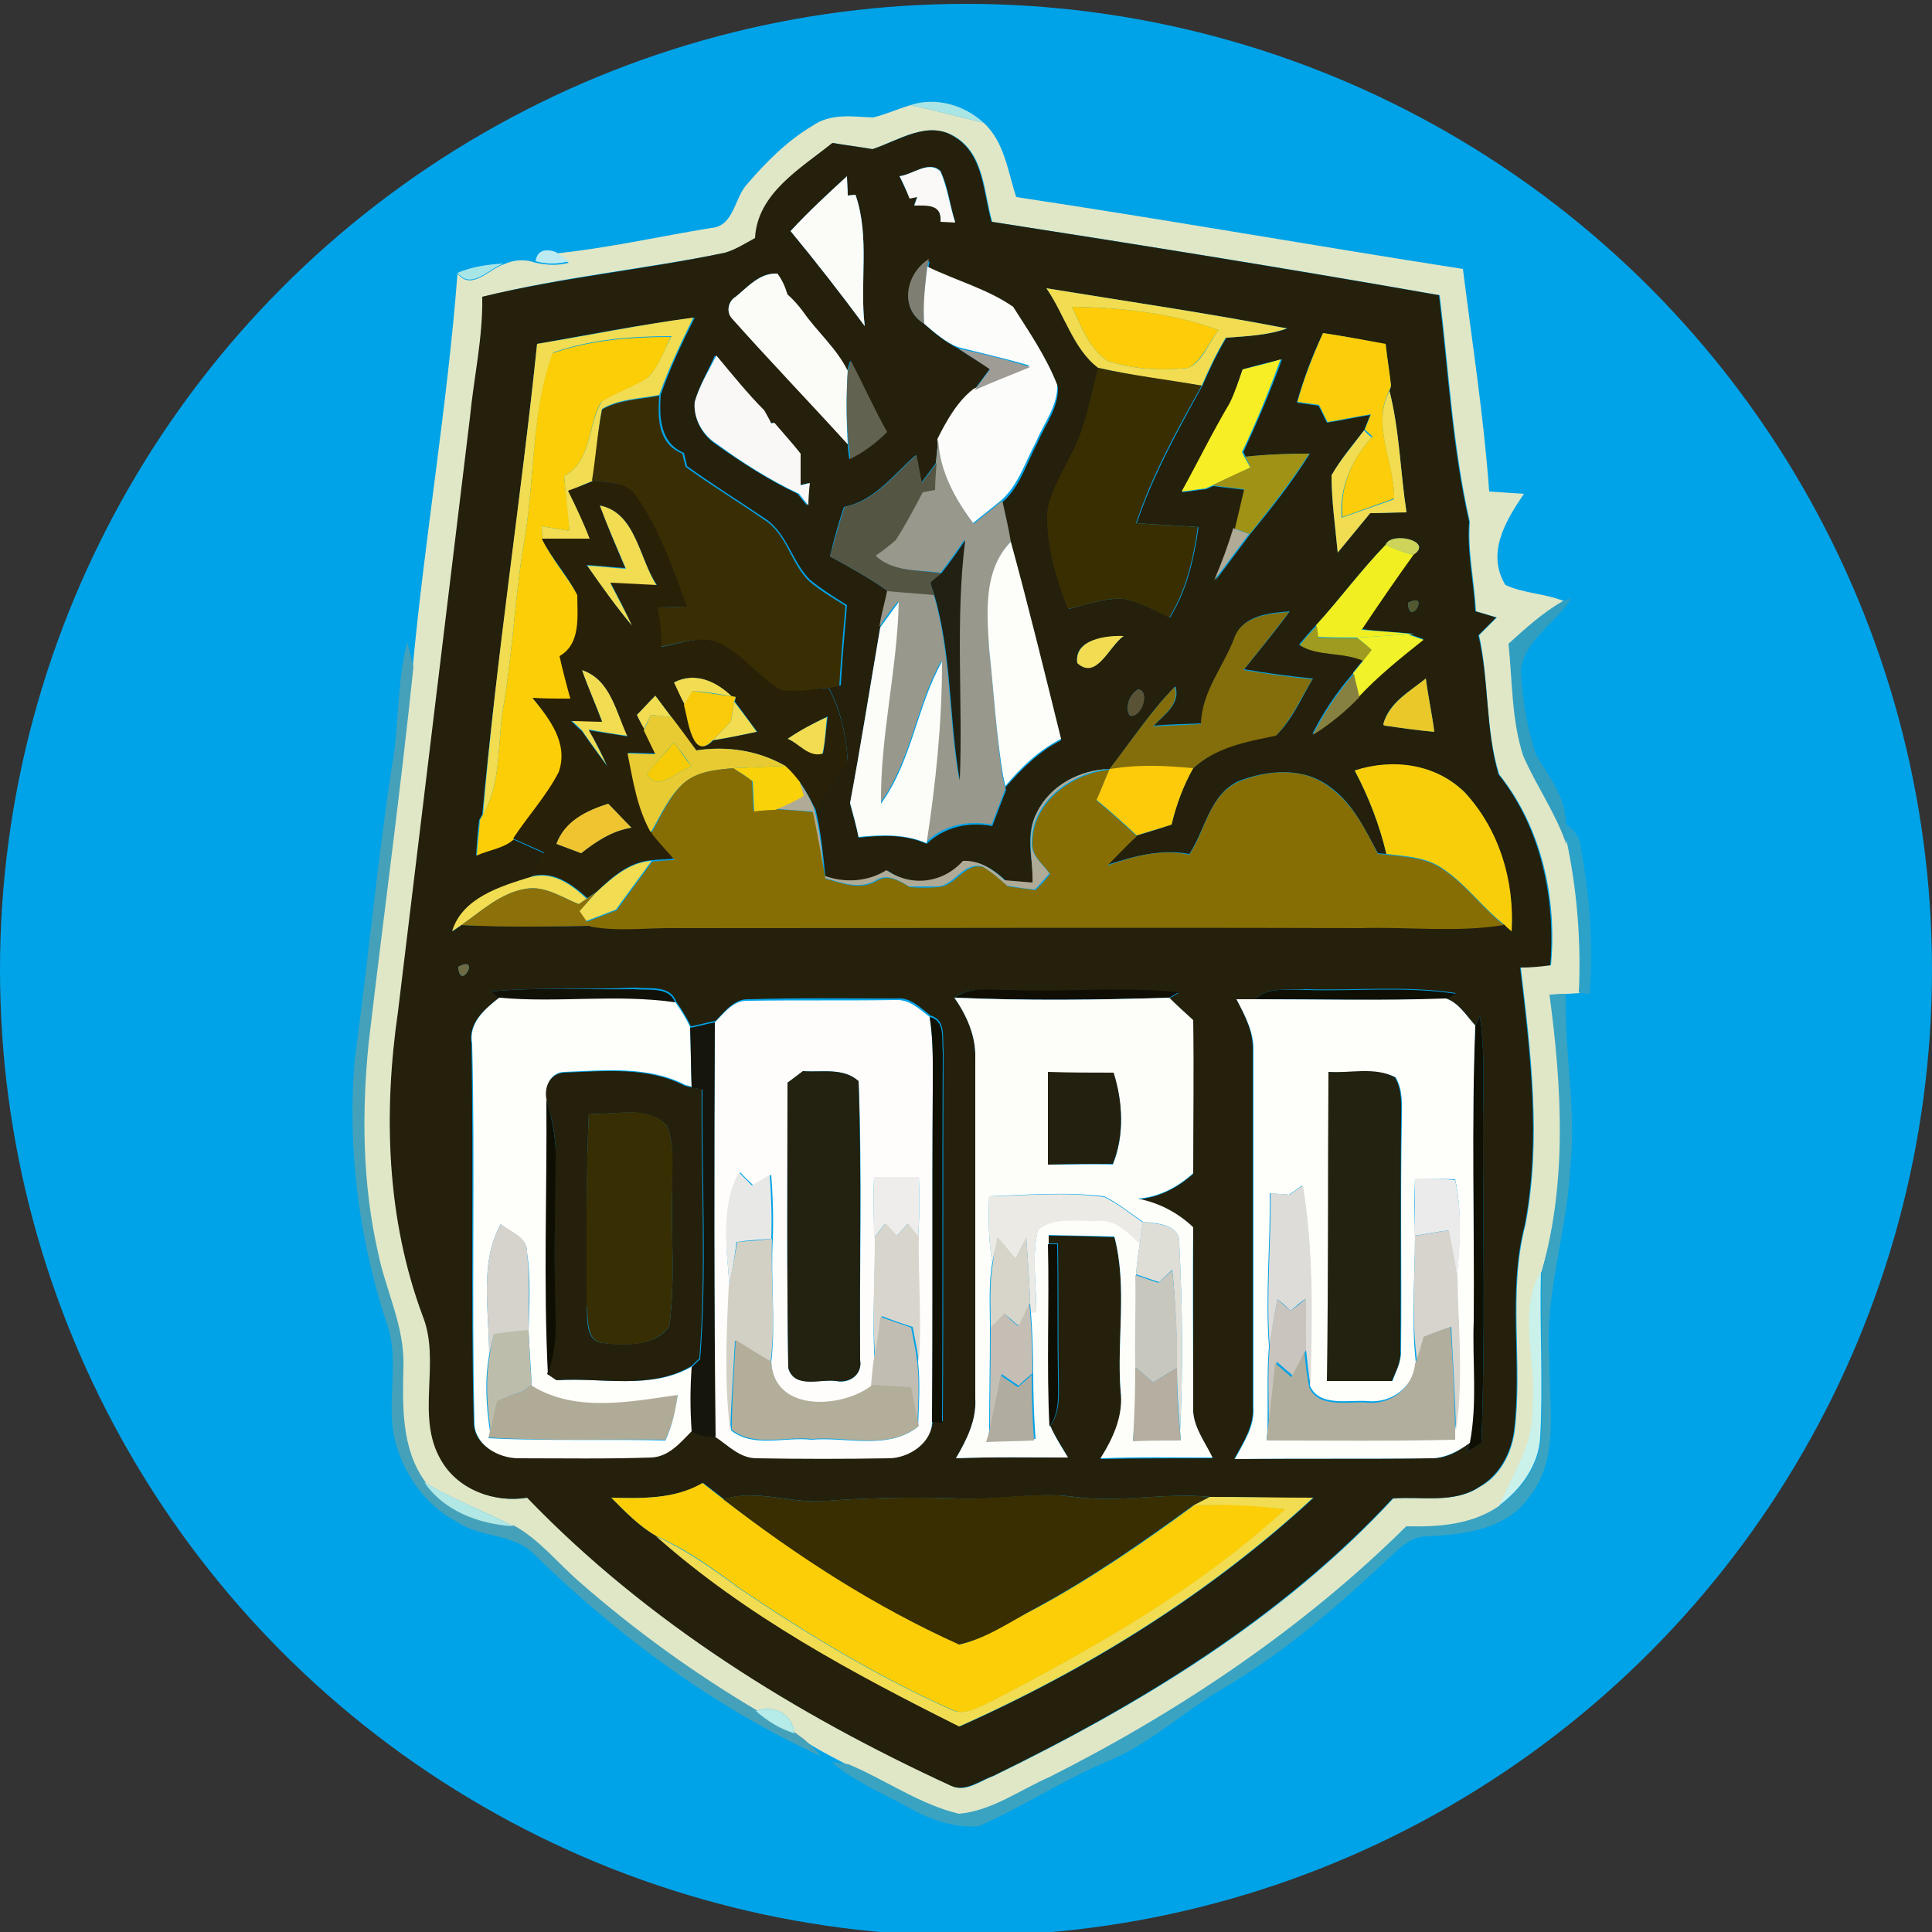 <?xml version="1.0" encoding="utf-8"?>
<!-- Generator: Adobe Illustrator 26.0.3, SVG Export Plug-In . SVG Version: 6.00 Build 0)  -->
<svg version="1.1" id="Layer_1" xmlns="http://www.w3.org/2000/svg" xmlns:xlink="http://www.w3.org/1999/xlink" x="0px" y="0px"
	 viewBox="0 0 250 250" style="enable-background:new 0 0 250 250;" xml:space="preserve">
<rect x="0" y="0" width="250" height="250" fill="#333333" stroke="none"/>
<style type="text/css">
	.st0{fill:#00A3E8;}
	.st1{fill:#AAE5E5;}
	.st2{fill:#E0E7C7;}
	.st3{fill:#24200C;}
	.st4{fill:#FAF9F7;}
	.st5{fill:#FBFBF8;}
	.st6{fill:#BBEBF1;}
	.st7{fill:#A8E5E7;}
	.st8{fill:#7F7E72;}
	.st9{fill:#FBFCF8;}
	.st10{fill:#FCFCFB;}
	.st11{fill:#F2DC52;}
	.st12{fill:#FFCC09;}
	.st13{fill:#FBCE07;}
	.st14{fill:#FCCD0A;}
	.st15{fill:#9F9B95;}
	.st16{fill:#F9F8F6;}
	.st17{fill:#616250;}
	.st18{fill:#F7EE26;}
	.st19{fill:#392E01;}
	.st20{fill:#392E03;}
	.st21{fill:#98988C;}
	.st22{fill:#545543;}
	.st23{fill:#9F9214;}
	.st24{fill:#292008;}
	.st25{fill:#B0AB97;}
	.st26{fill:#212012;}
	.st27{fill:#CED35A;}
	.st28{fill:#FDFDFA;}
	.st29{fill:#F1EF21;}
	.st30{fill:#545831;}
	.st31{fill:#319EC0;}
	.st32{fill:#FCFCF8;}
	.st33{fill:#846D0B;}
	.st34{fill:#9F9B20;}
	.st35{fill:#F1F22A;}
	.st36{fill:#45A1B9;}
	.st37{fill:#878141;}
	.st38{fill:#F9CB0B;}
	.st39{fill:#5A5234;}
	.st40{fill:#EAC82A;}
	.st41{fill:#E8CB33;}
	.st42{fill:#FFEF91;}
	.st43{fill:#F5CC07;}
	.st44{fill:#866E05;}
	.st45{fill:#F9D20A;}
	.st46{fill:#FDCB09;}
	.st47{fill:#F8CE0A;}
	.st48{fill:#F0C430;}
	.st49{fill:#2DA2C8;}
	.st50{fill:#8C7009;}
	.st51{fill:#6E6A43;}
	.st52{fill:#121108;}
	.st53{fill:#100E04;}
	.st54{fill:#0F0F04;}
	.st55{fill:#FEFEFA;}
	.st56{fill:#FEFDFB;}
	.st57{fill:#FDFEFA;}
	.st58{fill:#3AA3C1;}
	.st59{fill:#15150B;}
	.st60{fill:#111103;}
	.st61{fill:#24200B;}
	.st62{fill:#23210F;}
	.st63{fill:#23200F;}
	.st64{fill:#0E0F02;}
	.st65{fill:#382E03;}
	.st66{fill:#E8E9E6;}
	.st67{fill:#EEEDEB;}
	.st68{fill:#EBEBEB;}
	.st69{fill:#DDDCD8;}
	.st70{fill:#ECEAE5;}
	.st71{fill:#D8D6CC;}
	.st72{fill:#DFDED6;}
	.st73{fill:#D6D2CC;}
	.st74{fill:#D7D4CE;}
	.st75{fill:#D2D0C5;}
	.st76{fill:#D7D4CA;}
	.st77{fill:#100E02;}
	.st78{fill:#C8C7BE;}
	.st79{fill:#CAF1EA;}
	.st80{fill:#C9C4BE;}
	.st81{fill:#C4BEB5;}
	.st82{fill:#C1BDB3;}
	.st83{fill:#B2AE9D;}
	.st84{fill:#BDBDAC;}
	.st85{fill:#B2AE99;}
	.st86{fill:#B5AEA1;}
	.st87{fill:#B0ADA0;}
	.st88{fill:#B1E7E5;}
	.st89{fill:#B5EBE8;}
</style>
<circle class="st0" cx="125" cy="125.5" r="125"/>
<g id="_x23_aae5e5ff">
	<path class="st1" d="M117.8,13.6c3.3-1.1,7,0,9.5,2.3C124.1,15.1,121,14.3,117.8,13.6z"/>
</g>
<g id="_x23_e0e7c7ff">
	<path class="st2" d="M113,15.2c1.6-0.4,3.2-1.1,4.8-1.6c3.2,0.7,6.3,1.5,9.5,2.3c2.7,2.5,3.1,6.3,4.2,9.6
		c19.3,2.9,38.5,6.3,57.8,9.3c1.2,9.6,2.7,19.1,3.4,28.8c1.5,0.1,3,0.2,4.5,0.3c-2.4,3.5-4.9,7.7-2.4,11.8c2.4,1.1,5.2,1.1,7.6,2.1
		c-2.6,1.5-4.8,3.5-7,5.5c0.5,4.8,0.4,9.8,1.9,14.5c1.7,3.9,4.2,7.4,5.6,11.5c1.4,6.3,1.8,12.8,1.5,19.2l-1.6,0.1
		c-0.5,0-1.6,0.1-2.1,0.1c1.6,11.8,2.3,24.2-1.2,35.8c-3,5.4-0.5,11.6-1.1,17.5c0.2,4.7-2.5,8.7-4.4,12.9c-3.5,2.5-7.9,2.8-12.1,2.7
		c-13.4,13.3-29.2,23.9-46.1,32.4c-3.9,1.7-7.5,4.4-11.8,4.8c-5.1-1.2-9.5-4.5-14.3-6.4c-1.9-1-3.9-2-5.7-3.2
		c-0.3-0.2-0.9-0.7-1.2-0.9c-0.3-2.6-2.7-3.7-5-2.9c-8.1-4.8-15.7-10.3-22.8-16.5c-2.9-2.4-5.2-5.6-8.6-7.4c-3.8-2-7.9-3.5-11.5-5.7
		c-3.1-4.3-2.9-9.8-2.8-14.8c0.2-5.2-2.2-9.9-3.3-14.9c-2-8.9-2.1-18-1.2-27c1.9-16.2,4.1-32.4,5.8-48.7c1.6-17.1,4.5-34,5.8-51
		c1.8,2.3,4.1-0.6,6-1.2c1.3-0.6,2.7-0.7,4.1-0.2c1.4,0.3,2.9,0.4,4.3,0c-0.4-0.3-1.3-0.9-1.7-1.2c6.8-0.7,13.4-2.2,20.1-3.3
		c3-0.2,3-3.9,4.7-5.7c2.5-2.9,5.2-5.6,8.4-7.5C107.5,14.6,110.3,15.1,113,15.2 M112.9,19.3c-1.7-0.3-3.4-0.5-5.1-0.8
		c-4.1,3.3-9.7,6.5-10,12.3c-1.3,0.7-2.5,1.5-3.9,1.9c-10.4,2.1-21.1,3.1-31.4,5.7c0.1,5.3-1.1,10.4-1.6,15.7
		c-3.1,25.6-6.2,51.2-9.3,76.8c-2,13.1-1.5,26.9,3.2,39.4c2.4,6-1,13,2.4,18.7c2.2,3.8,6.9,5.5,11.1,4.8
		c15.5,16.1,34.7,28,54.9,37.3c1.8,0.9,3.7-0.7,5.4-1.3c18.9-9.2,37.3-20.3,51.7-35.9c3.7-0.3,7.9,0.7,11.2-1.5
		c2.6-1.4,4.1-4.3,4.5-7.2c1.1-8.9-0.9-18,1.4-26.7c2.1-11,0.7-22.3-0.6-33.3c1.3-0.1,2.6-0.2,3.9-0.3c0.8-8.7-1.2-17.8-6.7-24.7
		c-1.8-5.8-1.3-12.1-2.6-18c0.6-0.6,1.7-1.7,2.3-2.3c-0.7-0.2-2-0.6-2.7-0.8c-0.2-3.9-1.1-7.7-0.8-11.6c-2.2-9.6-2.7-19.5-3.9-29.3
		c-19.2-3.4-38.6-6.5-57.9-9.5c-1.1-3.8-1-8.7-4.8-11C120,15.5,116.2,18.2,112.9,19.3z"/>
</g>
<g id="_x23_24200cff">
	<path class="st3" d="M112.9,19.3c3.4-1.1,7.2-3.8,10.6-1.6c3.8,2.3,3.7,7.2,4.8,11c19.3,3,38.6,6.1,57.9,9.5
		c1.2,9.8,1.7,19.7,3.9,29.3c-0.3,3.9,0.6,7.8,0.8,11.6c0.7,0.2,2,0.6,2.7,0.8c-0.6,0.6-1.7,1.7-2.3,2.3c1.4,5.9,0.9,12.2,2.6,18
		c5.5,6.9,7.4,16,6.7,24.7c-1.3,0.2-2.6,0.3-3.9,0.3c1.3,11,2.7,22.3,0.6,33.3c-2.3,8.8-0.3,17.9-1.4,26.7c-0.4,2.9-1.9,5.7-4.5,7.2
		c-3.3,2.2-7.5,1.2-11.2,1.5c-14.4,15.5-32.8,26.7-51.7,35.9c-1.7,0.6-3.6,2.1-5.4,1.3c-20.2-9.3-39.4-21.2-54.9-37.3
		c-4.2,0.7-8.9-1-11.1-4.8c-3.4-5.7,0-12.7-2.4-18.7c-4.7-12.6-5.1-26.3-3.2-39.4c3.1-25.6,6.2-51.2,9.3-76.8
		c0.5-5.2,1.7-10.4,1.6-15.7c10.3-2.5,21-3.5,31.4-5.7c1.4-0.4,2.6-1.2,3.9-1.9c0.3-5.8,5.9-9,10-12.3
		C109.5,18.8,111.2,19,112.9,19.3 M116.4,22.8c0.3,0.7,1,2.1,1.3,2.8l1-0.2l-0.4,1.1c1.7,0,3.6-0.1,3.4,2.1l1.9,0.1
		c-0.7-2.2-0.9-4.5-1.9-6.6C120.2,20.7,118.1,22.6,116.4,22.8 M102.3,29.9c3.3,4,6.5,8.1,9.6,12.3c-0.7-5.6,0.7-11.5-1.2-17l-1,0.1
		c0-0.6-0.1-1.9-0.1-2.5C107.1,25.1,104.6,27.4,102.3,29.9 M119.6,41.9c1.3,1.2,2.8,2.4,4.4,3.2c1.3,0.9,2.7,1.7,4.1,2.6
		c-0.5,0.7-1.5,2-2,2.7c-2.1,1.7-3.6,4.1-4.7,6.5c-0.1,1-0.2,2-0.3,3c-0.6,0.9-1.3,1.7-1.9,2.6c-0.2-0.9-0.5-2.7-0.7-3.6
		c-2.9,2.5-5.3,5.9-9.3,6.7c-0.7,2.1-1.3,4.2-1.8,6.4c2.6,1.4,5.1,2.8,7.5,4.5c-0.3,1.6-0.8,3.1-1,4.7c-1.3,7.6-2.5,15.2-3.9,22.8
		c0.4,1.5,0.8,2.9,1.1,4.4c2.9-0.3,6-0.5,8.8,0.8c2.3-2.2,5.5-2.9,8.5-2.3c0.6-1.6,1.2-3.2,1.8-4.7l-0.1-0.3
		c2.1-2.4,4.4-4.7,7.2-6.1c-2.1-8.5-4.2-17-6.5-25.5c-0.3-1.8-0.7-3.5-1.1-5.3c2.3-2,3.1-5,4.5-7.6c1-2.4,2.8-4.6,2.7-7.3
		c-1.4-3.6-3.6-6.9-5.7-10.1c-3.3-2.4-7.5-3.5-11.1-5.2l0.2-1C117.3,35.4,116.3,39.9,119.6,41.9 M95.2,38.4
		c-0.9,0.5-1.3,1.9-0.5,2.7c5,5.5,10,10.8,15,16.3c0,0.5,0.1,1.5,0.2,2c1.8-0.9,3.4-2.1,4.8-3.5c-1.7-3-3-6.2-4.7-9.2l-0.4,1.3
		c-1.4-3-4-5.1-5.8-7.7c-0.6-0.8-1.2-1.5-2-2.2c-0.3-1-0.7-1.8-1.3-2.7C98.3,35.3,96.8,37.1,95.2,38.4 M135.4,37.3
		c2.4,3.3,3.5,8,6.8,10.3c-1,3.7-1.6,7.6-3.4,11c-1.2,2.5-2.8,4.9-3.2,7.7c-0.2,4.3,1.1,8.5,2.7,12.5c2.4-0.6,4.8-1.5,7.2-1.3
		c2.1,0.4,4,1.5,5.9,2.4c2.2-3.5,3.1-7.6,3.7-11.7c-2.7-0.2-5.3-0.3-8-0.5c2.1-6.2,5.3-12,8.5-17.8c0.9-2.1,1.9-4.2,3.1-6.2
		c2.6-0.2,5.4-0.3,7.9-1.2C156.2,40.5,145.8,39,135.4,37.3 M69.5,44.5c-2.1,20.3-5.2,40.6-7.1,60.9l-0.4,0.7
		c-0.2,1.5-0.3,3.1-0.4,4.6c1.5-0.8,3.5-0.9,4.8-2.1c1.3,0.6,2.6,1.2,4,1.8c-0.5,1.1-1.1,2.1-1.7,3.1c-3.9,1.2-8.8,2.7-10.1,7
		l1.1-0.8c5.6,0.2,11.1,0.2,16.7,0.1c3.8,0.7,7.8,0.1,11.6,0.2c29.3,0.1,58.7-0.1,88,0c6.2-0.2,12.4,0.6,18.6-0.4
		c0.3,0.2,0.8,0.7,1,0.9c0.3-6.5-1.7-13.2-6.1-18c-3.8-3.7-9.3-4.3-14.2-2.8c1.8,3.4,3.2,7,4.1,10.8l-1.1-0.1
		c-1.7-3.1-3.2-6.4-6.1-8.5c-3.4-2.7-8.2-2.3-12-0.8c-3.7,1.8-4.2,6.2-6.3,9.4c-3.6-0.7-7.2,0.3-10.6,1.4c1.2-1.3,2.4-2.6,3.8-3.8
		c1.5-0.4,3-0.9,4.5-1.4c0.6-2.6,1.5-5,2.8-7.3c3-2.8,6.9-3.6,10.8-4.3c2.1-2.1,3.2-4.8,4.7-7.3c-3-0.3-6-0.7-8.9-1.2
		c2-2.5,4-4.9,5.9-7.5c-2.6,0.2-6.1,0.5-7.1,3.4c-1.4,3.7-4.2,6.9-4.3,11.1c-2.1,0.1-4.1,0.1-6.2,0.3c1.4-1.5,3.5-2.8,2.8-5.1
		c-3.2,3.2-5.7,7.1-8.5,10.7c-3.8,0.1-7.7,2.1-9.4,5.6c-1.6,2.8-0.6,6.2-0.4,9.2c-1.2-0.1-2.4-0.2-3.6-0.3c-1.5-1.4-3.2-2.6-5.4-2.5
		c-2.6,2.9-6.7,3.4-9.9,1.2c-2.5,1.5-5.4,1.7-8.1,0.7c-0.3-3-0.6-6-1.3-8.8c1.2-2.1,2.5-4.3,4.2-6.1c-0.2-3.3-0.9-6.6-2.5-9.6
		c0.4-0.1,1.2-0.2,1.6-0.2c0.2-3.5,0.5-6.9,0.8-10.4c-1.6-1-3.2-2-4.7-3.2c-2.4-2.3-3-6.1-5.9-8c-3.4-2.3-6.8-4.4-10.1-6.8
		c-0.1-0.6-0.3-1.2-0.4-1.7c-3.1-1.3-3.2-4.6-3-7.5c1.2-3.5,2.8-6.8,4.4-10C82.9,42,76.2,43.3,69.5,44.5 M171.2,43.1
		c-1.4,2.9-2.5,5.9-3.4,9c0.7,0.1,2.1,0.3,2.8,0.4c0.3,0.5,0.8,1.6,1.1,2.2c1.9-0.3,3.8-0.7,5.6-1c-0.2,0.5-0.6,1.5-0.8,2
		c-1.5,1.9-3,3.7-4.2,5.8c0,3.4,0.5,6.7,0.8,10c1.4-1.7,2.8-3.4,4.2-5.1c1.6,0,3.1-0.1,4.7-0.1c-0.8-5.2-0.9-10.5-2.2-15.7l0.2-0.6
		c-0.2-1.8-0.5-3.6-0.7-5.4C176.6,44,173.9,43.5,171.2,43.1 M89.9,52c-0.2,2.1,0.9,4.2,2.6,5.4c3.4,2.4,6.9,4.7,10.7,6.5
		c0.3,0.4,0.9,1.1,1.2,1.5c0-0.7,0.2-2.2,0.2-2.9l-1.2,0.3c0-1.4,0-2.7,0-4.1c-1.1-1.3-2.3-2.6-3.4-4l-0.4,0.1
		c-0.2-0.4-0.7-1.2-0.9-1.7c-2-2.1-4.1-4.7-6.2-7.1C91.7,47.9,90.5,49.8,89.9,52 M160.8,47.8c-0.5,1.5-1,3-1.6,4.5
		c-2.2,3.7-4.2,7.6-6.2,11.4c1-0.1,2-0.3,3.1-0.4l0.9-0.4c1.4,0.2,2.7,0.3,4.1,0.5c-0.4,1.7-0.8,3.4-1.2,5.1l-0.1-0.1
		c-0.7,2.3-1.6,4.5-2.5,6.7c1.5-2,3-4,4.5-6c2.7-3.3,5.4-6.7,7.7-10.4c-2.8,0-5.5,0.1-8.3,0.4l-0.3-0.6c1.8-3.9,3.5-7.9,5-12
		C164.1,46.9,162.5,47.3,160.8,47.8 M179.3,70.5c-3.2,3.3-5.9,7-9,10.4c-0.8,0.8-1.5,1.7-2.2,2.5c2.4,1.5,5.7,0.9,8.3,2
		c-0.3,0.4-1,1.2-1.3,1.6l0,0.1c-2.1,2.4-3.9,5.1-5.3,7.9c2.2-1.4,4.2-3,6-4.9c2.6-2.7,5.5-5.1,8.4-7.4l-2-0.7l0.8,0
		c-2.3-0.2-4.5-0.3-6.8-0.6c2.1-3.3,4.4-6.5,6.7-9.7C185.6,70.1,180,68.7,179.3,70.5 M182.2,78C182.3,81.3,185.2,76.5,182.2,78
		 M139.4,85.8c2.5,2.2,4.2-2.3,6-3.5C143.2,82.3,138.9,82.7,139.4,85.8 M147.3,89.2c-1.1,0.6-1.8,2.3-1.1,3.4
		C147.6,93,148.9,89.5,147.3,89.2 M179,93.7c0,0.1,0.1,0.2,0.2,0.2c2.1,0.3,4.3,0.6,6.4,0.8c-0.3-2.3-0.8-4.6-1.1-6.9
		C182.4,89.5,179.7,90.9,179,93.7 M59.3,125.1C59.5,128.4,62.3,123.5,59.3,125.1 M63.5,128.3l1.1,0.8c-1.9,1.5-4,3.2-3.6,5.9
		c0.3,16.3-0.1,32.7,0.3,49c0,2.9,3.1,4.6,5.7,4.6c5.7,0,11.5,0.1,17.2-0.1c2.3-0.1,3.8-1.9,5.3-3.5c0.9,0.6,2,0.8,3.1,0.7
		c1.7,1.1,3.2,2.8,5.4,2.8c5.7,0.2,11.4,0.1,17.1,0c2.5-0.1,5.5-2,5.6-4.7l1.3,0.1c0.1-16,0-32,0.1-48c-0.2-1.6,0.4-3.9-1.7-4.5
		c-1.3-1-2.6-2.4-4.4-2.2c-6.4,0-12.7-0.1-19.1,0.1c-1.9-0.1-3.1,1.6-4.3,2.8c-1.1,0.2-2.1,0.5-3.2,0.7c-0.5-1.1-1.2-2.2-1.9-3.2
		c-0.8-2.2-3.5-1.6-5.3-1.8C75.8,128.1,69.6,127.7,63.5,128.3 M123.5,129.1c1.6,2.3,2.8,5,2.7,7.8c0,14.7,0,29.4,0,44
		c0.2,2.9-1.1,5.4-2.5,7.8c4.8-0.2,9.7-0.1,14.5-0.1c-0.8-1.4-1.7-2.7-2.3-4.1c1.4-1.9,1.1-4.4,1.1-6.6c-0.1-5.7,0-11.3-0.1-17
		l-1.2,0v-1c2.8,0,5.7,0.1,8.5,0.2c1.7,6.4,0.3,13.3,0.8,19.9c0.5,3.2-0.9,6.2-2.6,8.8c4.8-0.1,9.7-0.1,14.5-0.1
		c-1-2.1-2.7-4.2-2.5-6.7c0-7.7,0-15.4,0-23.1c-2-1.9-4.5-3.2-7.2-3.7c2.7-0.2,5.2-1.5,7.2-3.3c0-6.6,0-13.2,0-19.8
		c-1-1-2.1-2-3.1-2.9l1.2-0.7c-7.1-0.9-14.3,0-21.5-0.3C128.4,128.3,125.6,127.5,123.5,129.1 M162.4,129.3c-0.6,0-1.8,0-2.4,0
		c1.1,2.1,2.2,4.2,2.1,6.7c0,15.3,0,30.7,0,46c0.2,2.5-1.2,4.6-2.4,6.8c8.4-0.1,16.8,0,25.3-0.1c1.9,0.1,3.7-0.8,5.1-2l-0.2,1.1
		c0.4-0.3,1.3-0.8,1.8-1.1c0.5-13.6,0.2-27.2,0.2-40.8c0-4.8,0.3-9.6-0.4-14.4l-0.6,1.2c-1.2-1.3-2.1-2.9-3.8-3.5l1.3-0.7
		c-6.4-1-13-0.3-19.5-0.5C166.7,128.2,164.2,127.6,162.4,129.3 M79.1,193.8c1.8,1.8,3.6,3.7,5.9,5c11.6,10.3,25.4,17.6,39.2,24.6
		c16.6-7.4,32.4-17.2,45.8-29.6c-4.5,0.1-8.9-0.1-13.4-0.1c-5.8-0.6-11.7,0.8-17.5,0c-5-0.7-10,0.5-15,0.2c-5.7-0.2-11.3-0.1-17,0.3
		c-4.5,0.5-9-1.6-13.4-0.2c-0.9-0.7-1.8-1.4-2.7-2.1C87.3,194,83.1,193.9,79.1,193.8z"/>
</g>
<g id="_x23_faf9f7ff">
	<path class="st4" d="M116.4,22.8c1.7-0.2,3.8-2.1,5.3-0.6c0.9,2.1,1.2,4.4,1.9,6.6l-1.9-0.1c0.2-2.3-1.7-2.1-3.4-2.1l0.4-1.1
		l-1,0.2C117.4,24.9,116.8,23.5,116.4,22.8z"/>
</g>
<g id="_x23_fbfbf8ff">
	<path class="st5" d="M102.3,29.9c2.3-2.5,4.8-4.8,7.3-7.1c0,0.6,0.1,1.9,0.1,2.5l1-0.1c1.9,5.5,0.5,11.4,1.2,17
		C108.8,38,105.6,33.9,102.3,29.9z"/>
</g>
<g id="_x23_bbebf1ff">
	<path class="st6" d="M69.3,33.8c0.2-1.3,1.1-1.7,2.6-1.2c0.4,0.3,1.3,0.9,1.7,1.2C72.2,34.2,70.7,34.2,69.3,33.8z"/>
</g>
<g id="_x23_a8e5e7ff">
	<path class="st7" d="M59.2,35.3c1.9-0.8,4-1.1,6-1.2C63.3,34.7,61,37.6,59.2,35.3z"/>
</g>
<g id="_x23_7f7e72ff">
	<path class="st8" d="M119.6,41.9c-3.3-2-2.4-6.5,0.6-8.4l-0.2,1C119.7,37,119.5,39.4,119.6,41.9z"/>
</g>
<g id="_x23_fbfcf8ff">
	<path class="st9" d="M95.2,38.4c1.6-1.3,3.1-3.1,5.4-3c0.6,0.8,1,1.7,1.3,2.7c0.8,0.7,1.4,1.4,2,2.2c1.8,2.6,4.4,4.8,5.8,7.7
		c-0.2,3.1-0.2,6.3,0,9.5c-5-5.5-10.1-10.8-15-16.3C93.9,40.3,94.3,38.9,95.2,38.4z"/>
</g>
<g id="_x23_fcfcfbff">
	<path class="st10" d="M119.6,41.9c-0.2-2.5,0.1-4.9,0.4-7.4c3.7,1.8,7.8,2.9,11.1,5.2c2.1,3.3,4.3,6.5,5.7,10.1
		c0.1,2.7-1.7,4.9-2.7,7.3c-1.4,2.6-2.3,5.6-4.5,7.6c-1.2,1-2.5,2-3.7,3c-2.4-3.2-4.4-6.8-4.6-10.9c1.2-2.4,2.6-4.9,4.7-6.5
		c2.4-1,4.8-2,7.2-3c-3-0.9-6.2-1.6-9.3-2.4C122.4,44.3,121,43.1,119.6,41.9z"/>
</g>
<g id="_x23_f2dc52ff">
	<path class="st11" d="M135.4,37.3c10.4,1.7,20.8,3.2,31.1,5.2c-2.5,0.9-5.2,1-7.9,1.2c-1.2,2-2.2,4.1-3.1,6.2
		c-4.5-0.7-9-1.3-13.4-2.3C138.9,45.2,137.7,40.6,135.4,37.3 M138.7,39.7c1.2,2.5,2.2,5.4,4.6,7c3.4,1.1,7,1.3,10.5,0.9
		c1.9-0.9,2.6-3.3,3.9-4.9C151.6,40.5,145.1,39.8,138.7,39.7z"/>
	<path class="st11" d="M69.5,44.5c6.7-1.1,13.4-2.5,20.2-3.4c-1.6,3.3-3.2,6.6-4.4,10c-2.5,0.5-5.2,0.5-7.4,1.8
		c-0.6,3.1-0.7,6.2-1.1,9.3c-1.1,0.4-2.2,0.9-3.2,1.4c1,2,1.9,4.1,2.8,6.2c-2.1,0-4.1,0-6.2,0c0-0.4-0.1-1.3-0.1-1.7
		c1.2,0.2,2.4,0.4,3.6,0.6c-0.3-2.3-0.5-4.7-0.7-7.1c3.6-1.9,3-6.6,4.9-9.7c1.9-1.2,4.1-1.9,6-3.1c1.4-1.5,2-3.5,3-5.3
		c-5.2,0-10.4,0.4-15.3,2.1C68.8,53.1,69.2,61.3,68,69c-1.3,7.3-1.6,14.8-2.8,22.1c-0.9,4.8-0.2,10-2.7,14.3
		C64.2,85,67.4,64.8,69.5,44.5z"/>
	<path class="st11" d="M180.4,64.6c0.1-4.7-3-9.5-0.6-14c1.3,5.1,1.4,10.5,2.2,15.7c-1.6,0-3.1,0.1-4.7,0.1
		c-1.4,1.7-2.8,3.4-4.2,5.1c-0.3-3.3-0.8-6.7-0.8-10c1.2-2.1,2.8-3.9,4.2-5.8c0.2,0.2,0.7,0.7,1,0.9c-2.6,2.9-4.2,6.4-3.9,10.4
		C175.9,66.2,178.1,65.4,180.4,64.6z"/>
	<path class="st11" d="M77.6,65.4c4.7,0.9,5.1,6.9,7.4,10.4c-2-0.1-4-0.2-6-0.3c1,1.9,1.9,3.7,2.9,5.6c-2.1-2.5-4.1-5.2-5.9-7.9
		c1.7,0.1,3.3,0.3,5,0.4C79.8,70.8,78.6,68.1,77.6,65.4z"/>
	<path class="st11" d="M139.4,85.8c-0.4-3.1,3.8-3.6,6-3.5C143.5,83.6,141.9,88.1,139.4,85.8z"/>
	<path class="st11" d="M75.3,86.7c3.7,1.2,4.4,5.4,5.9,8.5c-1.7-0.2-3.3-0.5-5-0.8c0.8,1.6,1.6,3.1,2.4,4.7c-1.1-1.5-2.2-3-3.3-4.6
		c-0.3-0.3-1-1-1.4-1.3c1,0,3,0.1,4,0.1C77.1,91.2,76.1,89,75.3,86.7z"/>
	<path class="st11" d="M87.2,88.3c2.7-1.4,5.5-0.2,7.5,1.8c-1.7-0.3-3.4-0.6-5.1-0.7c-0.2,0.5-0.8,1.4-1,1.8
		C88.1,90.3,87.6,89.3,87.2,88.3z"/>
	<path class="st11" d="M82.4,92.5c0.8-0.8,1.6-1.7,2.4-2.5c0.7,0.9,1.4,1.9,2.1,2.8c-0.9-0.1-1.8-0.2-2.7-0.3
		c-0.2,0.5-0.7,1.4-0.9,1.9C83.1,93.9,82.6,92.9,82.4,92.5z"/>
	<path class="st11" d="M95,90.8c1,1.3,2,2.6,2.9,3.9c-1.9,0.4-3.8,0.8-5.7,1.1c0.8-0.8,1.6-1.6,2.4-2.5C94.7,92.7,94.9,91.4,95,90.8
		z"/>
	<path class="st11" d="M101.9,95.6c1.6-1.1,3.3-2,5.1-2.8c-0.2,1.6-0.2,3.2-0.6,4.8C104.7,98.2,103.4,96.2,101.9,95.6z"/>
	<path class="st11" d="M77.1,115.5c2.1-1.9,4.3-3.9,7.2-4.1c-1.5,2.1-3.1,4.2-4.6,6.3c-1.3,0.5-2.6,1-3.9,1.5
		c-0.2-0.3-0.7-1-0.9-1.3C75.5,117.3,76.6,116.1,77.1,115.5z"/>
	<path class="st11" d="M58.5,120.5c1.3-4.3,6.2-5.8,10.1-7c2.9-0.8,5.3,0.9,7.3,2.8l-1,0.7c-2.2-0.9-4.4-2.4-6.8-2
		c-3.3,0.5-5.8,2.9-8.4,4.7L58.5,120.5z"/>
	<path class="st11" d="M156.5,193.7c4.5,0,8.9,0.1,13.4,0.1c-13.4,12.4-29.2,22.2-45.8,29.6c-13.8-6.9-27.6-14.3-39.2-24.6
		c3.8,1.7,7.3,4.2,10.7,6.7c8.7,5.9,17.8,11.4,27.4,15.7c1.7,0.9,3.5-0.3,5.1-1c13.5-7,26.9-14.6,38.1-24.9
		c-3.9-0.4-7.9-0.6-11.8-0.5C154.9,194.5,156,194,156.5,193.7z"/>
</g>
<g id="_x23_ffcc09ff">
	<path class="st12" d="M138.7,39.7c6.4,0.1,13,0.8,19,3c-1.3,1.6-2.1,3.9-3.9,4.9c-3.5,0.4-7.1,0.2-10.5-0.9
		C140.9,45.1,139.9,42.2,138.7,39.7z"/>
</g>
<g id="_x23_fbce07ff">
	<path class="st13" d="M71.5,45.7c4.9-1.7,10.1-2.1,15.3-2.1c-0.9,1.8-1.5,3.8-3,5.3c-1.9,1.2-4.1,1.9-6,3.1
		C76,55,76.6,59.7,73,61.6c0.2,2.4,0.5,4.7,0.7,7.1c-1.2-0.2-2.4-0.4-3.6-0.6c0,0.4,0.1,1.3,0.1,1.7c1.2,2.6,3.2,4.8,4.6,7.3
		c0,2.7,0.5,6.4-2.3,7.9c0.4,1.8,0.9,3.7,1.4,5.5c-1.7,0-3.3-0.1-4.9-0.1c2.2,2.7,4.7,5.9,3.4,9.6c-1.6,3.1-4,5.7-5.9,8.6
		c-1.3,1.2-3.3,1.4-4.8,2.1c0.1-1.5,0.3-3.1,0.4-4.6l0.4-0.7c2.5-4.3,1.8-9.5,2.7-14.3c1.2-7.3,1.5-14.8,2.8-22.1
		C69.2,61.3,68.8,53.1,71.5,45.7z"/>
	<path class="st13" d="M79.1,193.8c4,0.1,8.2,0.2,11.8-1.9c0.9,0.7,1.8,1.4,2.7,2.1c9.5,7.3,19.7,13.9,30.6,18.8
		c3.6-0.9,6.6-3.1,9.9-4.7c7.2-3.9,13.9-8.5,20.4-13.3c3.9-0.2,7.9,0,11.8,0.5c-11.2,10.3-24.6,17.9-38.1,24.9
		c-1.6,0.7-3.4,1.9-5.1,1c-9.6-4.3-18.7-9.8-27.4-15.7c-3.4-2.5-6.8-5-10.7-6.7C82.7,197.5,80.9,195.6,79.1,193.8z"/>
</g>
<g id="_x23_fccd0aff">
	<path class="st14" d="M171.2,43.1c2.7,0.4,5.4,0.9,8.1,1.4c0.2,1.8,0.5,3.6,0.7,5.4l-0.2,0.6c-2.4,4.5,0.7,9.3,0.6,14
		c-2.2,0.8-4.5,1.6-6.7,2.4c-0.3-4,1.2-7.5,3.9-10.4c-0.2-0.2-0.7-0.7-1-0.9c0.2-0.5,0.6-1.5,0.8-2c-1.9,0.3-3.8,0.7-5.6,1
		c-0.3-0.5-0.8-1.6-1.1-2.2c-0.7-0.1-2.1-0.3-2.8-0.4C168.7,49,169.9,46,171.2,43.1z"/>
</g>
<g id="_x23_9f9b95ff">
	<path class="st15" d="M124,45.1c3.1,0.7,6.2,1.4,9.3,2.4c-2.4,1-4.8,1.9-7.2,3c0.5-0.7,1.5-2,2-2.7C126.8,46.9,125.4,46,124,45.1z"
		/>
</g>
<g id="_x23_f9f8f6ff">
	<path class="st16" d="M89.9,52c0.6-2.1,1.8-4,2.8-6c2,2.4,4.1,5,6.2,7.1c0.2,0.4,0.7,1.2,0.9,1.7l0.4-0.1c1.1,1.3,2.3,2.6,3.4,4
		c0,1.4,0,2.7,0,4.1l1.2-0.3c-0.1,0.7-0.2,2.2-0.2,2.9c-0.3-0.4-0.9-1.1-1.2-1.5c-3.8-1.8-7.3-4-10.7-6.5C90.8,56.2,89.7,54,89.9,52
		z"/>
</g>
<g id="_x23_616250ff">
	<path class="st17" d="M109.7,48l0.4-1.3c1.6,3,3,6.2,4.7,9.2c-1.4,1.4-3,2.6-4.8,3.5c0-0.5-0.1-1.5-0.2-2
		C109.5,54.3,109.5,51.1,109.7,48z"/>
</g>
<g id="_x23_f7ee26ff">
	<path class="st18" d="M160.8,47.8c1.6-0.4,3.3-0.8,4.9-1.3c-1.5,4.1-3.1,8.1-5,12l0.3,0.6c0.2,0.3,0.6,1.1,0.8,1.4
		c-1.6,0.8-3.3,1.5-4.9,2.3l-0.9,0.4c-1,0.1-2,0.3-3.1,0.4c2.1-3.8,4-7.7,6.2-11.4C159.8,50.8,160.3,49.2,160.8,47.8z"/>
</g>
<g id="_x23_392e01ff">
	<path class="st19" d="M142.1,47.6c4.4,1,8.9,1.5,13.4,2.3c-3.2,5.7-6.4,11.5-8.5,17.8c2.6,0.2,5.3,0.3,8,0.5
		c-0.6,4.1-1.5,8.2-3.7,11.7c-1.9-0.9-3.8-2-5.9-2.4c-2.5-0.2-4.8,0.8-7.2,1.3c-1.6-4-2.8-8.2-2.7-12.5c0.4-2.8,2-5.2,3.2-7.7
		C140.5,55.2,141.1,51.3,142.1,47.6z"/>
	<path class="st19" d="M93.6,194c4.5-1.4,8.9,0.7,13.4,0.2c5.7-0.4,11.3-0.5,17-0.3c5,0.2,10-0.9,15-0.2c5.8,0.8,11.7-0.6,17.5,0
		c-0.5,0.3-1.5,0.8-2.1,1.1c-6.6,4.8-13.2,9.4-20.4,13.3c-3.2,1.7-6.3,3.9-9.9,4.7C113.2,207.9,103,201.3,93.6,194z"/>
</g>
<g id="_x23_392e03ff">
	<path class="st20" d="M77.9,53c2.2-1.3,4.9-1.3,7.4-1.8c-0.2,2.9-0.2,6.2,3,7.5c0.1,0.6,0.3,1.1,0.4,1.7c3.3,2.4,6.8,4.5,10.1,6.8
		c3,1.8,3.5,5.7,5.9,8c1.4,1.2,3.1,2.2,4.7,3.2c-0.3,3.4-0.6,6.9-0.8,10.4c-0.4,0.1-1.2,0.2-1.6,0.2c-2.1,0.2-4.2,0.8-6.3,0.2
		c-2.8-1.8-4.8-4.7-8-6.1c-2.4-0.8-4.9,0.2-7.3,0.6c0-1.7-0.2-3.4-0.5-5.1c1.3,0,2.5-0.1,3.8-0.1c-1.7-4.9-3.5-9.9-6.5-14.2
		c-1.2-2-3.7-1.9-5.6-2.1C77.1,59.1,77.3,56,77.9,53z"/>
</g>
<g id="_x23_98988cff">
	<path class="st21" d="M121.1,59.9c0.1-1,0.2-2,0.3-3c0.2,4.1,2.2,7.7,4.6,10.9c1.2-1,2.5-2,3.7-3c0.4,1.8,0.8,3.5,1.1,5.3
		c-3.5,3.7-3,9.2-2.8,13.9c0.6,5.5,0.9,11,1.7,16.4c0.1,0.3,0.2,1,0.3,1.3l0.1,0.3c-0.6,1.6-1.2,3.2-1.8,4.7
		c-3.1-0.6-6.3,0.1-8.5,2.3c1.2-7.8,2-15.6,2-23.5c-3.3,5.9-3.9,12.9-7.9,18.4c-0.1-8.8,2.1-17.4,2.3-26.1c-0.9,1.1-1.7,2.2-2.4,3.3
		c0.2-1.6,0.7-3.1,1-4.7c2,0.2,4,0.4,6,0.5c2.3,7.8,1.9,16,3.3,24c0.4-10.4-0.6-20.8,0.7-31.1c-1,1.5-2,2.9-3.1,4.3
		c-2.9-0.4-6.3,0-8.6-2.3c1-0.6,1.8-1.3,2.6-2c1.2-2,2.4-4.1,3.5-6.2c0.4-0.1,1.2-0.2,1.6-0.3C120.9,62.3,121,61.1,121.1,59.9z"/>
</g>
<g id="_x23_545543ff">
	<path class="st22" d="M109.3,65.6c4-0.8,6.4-4.2,9.3-6.7c0.2,0.9,0.5,2.7,0.7,3.6c0.6-0.9,1.3-1.7,1.9-2.6
		c-0.1,1.2-0.2,2.4-0.2,3.5c-0.4,0.1-1.2,0.2-1.6,0.3c-1.1,2.1-2.2,4.2-3.5,6.2c-0.8,0.7-1.7,1.4-2.6,2c2.3,2.2,5.7,1.8,8.6,2.3
		c-0.4,0.3-1.1,0.9-1.5,1.2c0.1,0.4,0.4,1.2,0.5,1.6c-2-0.2-4-0.3-6-0.5c-2.4-1.7-4.9-3.1-7.5-4.5C108,69.9,108.6,67.7,109.3,65.6z"
		/>
</g>
<g id="_x23_9f9214ff">
	<path class="st23" d="M161.1,59.1c2.8-0.3,5.5-0.4,8.3-0.4c-2.3,3.6-5,7-7.7,10.4c-0.5-0.2-1.4-0.5-1.9-0.7
		c0.4-1.7,0.8-3.4,1.2-5.1c-1.4-0.2-2.7-0.3-4.1-0.5c1.6-0.8,3.3-1.6,4.9-2.3C161.7,60.1,161.3,59.4,161.1,59.1z"/>
</g>
<g id="_x23_292008ff">
	<path class="st24" d="M76.8,62.2c2,0.2,4.5,0.2,5.6,2.1c3,4.3,4.7,9.3,6.5,14.2c-1.3,0-2.5,0.1-3.8,0.1c0.3,1.7,0.5,3.3,0.5,5.1
		c2.4-0.4,4.9-1.5,7.3-0.6c3.1,1.4,5.1,4.3,8,6.1c2,0.5,4.2-0.1,6.3-0.2c1.6,3,2.3,6.2,2.5,9.6c-1.6,1.9-2.9,4-4.2,6.1
		c-0.6-1.2-1.2-2.4-2-3.5c-0.6-0.7-1.2-1.4-1.9-2.1c-3.5-2-7.6-2.6-11.5-2c-1.1-1.4-2.1-2.8-3.2-4.3c-0.7-0.9-1.4-1.9-2.1-2.8
		c-0.8,0.8-1.6,1.7-2.4,2.5c0.2,0.5,0.7,1.4,1,1.9c0.5,1,1,2.1,1.5,3.1c-0.9,0-2.7-0.1-3.6-0.1c0.7,3.5,1.3,7.1,3,10.2
		c1,1.2,2,2.3,3,3.5c-1,0.1-2,0.1-2.9,0.2c-3,0.2-5.2,2.2-7.2,4.1c-0.3,0.2-0.9,0.6-1.2,0.8c-2-1.8-4.4-3.6-7.3-2.8
		c0.6-1,1.2-2.1,1.7-3.1c-1.3-0.6-2.7-1.2-4-1.8c1.9-2.9,4.3-5.5,5.9-8.6c1.3-3.7-1.2-6.9-3.4-9.6c1.7,0.1,3.3,0.1,4.9,0.1
		c-0.5-1.8-1-3.7-1.4-5.5c2.8-1.6,2.3-5.2,2.3-7.9c-1.3-2.6-3.3-4.7-4.6-7.3c2.1,0,4.1,0,6.2,0c-0.8-2.1-1.8-4.2-2.8-6.2
		C74.6,63.1,75.7,62.7,76.8,62.2 M77.6,65.4c1,2.7,2.2,5.5,3.3,8.1c-1.7-0.1-3.3-0.3-5-0.4c1.9,2.7,3.8,5.4,5.9,7.9
		C81,79.2,80,77.3,79,75.4c2,0.1,4,0.2,6,0.3C82.7,72.3,82.3,66.3,77.6,65.4 M75.3,86.7c0.8,2.3,1.8,4.5,2.6,6.7c-1,0-3-0.1-4-0.1
		c0.3,0.3,1,1,1.4,1.3c1.1,1.6,2.2,3.1,3.3,4.6c-0.7-1.6-1.5-3.2-2.4-4.7c1.7,0.3,3.3,0.5,5,0.8C79.7,92.1,79,87.9,75.3,86.7
		 M87.2,88.3c0.5,1,0.9,2,1.4,2.9c0.4,1.8,1,7.4,3.7,4.6c1.9-0.3,3.8-0.7,5.7-1.1c-1-1.3-1.9-2.6-2.9-3.9l0.1-0.6l-0.5-0.1
		C92.6,88.1,89.9,86.9,87.2,88.3 M101.9,95.6c1.5,0.6,2.8,2.5,4.6,1.9c0.3-1.6,0.4-3.2,0.6-4.8C105.2,93.6,103.5,94.5,101.9,95.6
		 M72,109.2c0.8,0.3,2.4,0.9,3.2,1.2c1.9-1.5,4-2.9,6.5-3.3c-1-1-2-2.1-3-3.1C75.9,104.9,73.1,106.3,72,109.2z"/>
</g>
<g id="_x23_b0ab97ff">
	<path class="st25" d="M159.6,68.3l0.1,0.1c0.5,0.2,1.4,0.5,1.9,0.7c-1.5,2-3,4-4.5,6C158.1,72.8,158.9,70.6,159.6,68.3z"/>
	<path class="st25" d="M134.2,105.1c1.7-3.5,5.6-5.5,9.4-5.6l0.8-0.1l-0.9,0.1c-4.9,0.5-10,4.2-10,9.5c-0.1,1.7,1.4,2.8,2.3,4
		c-0.6,0.7-1.2,1.4-1.9,2.1c-1.2-0.1-2.4-0.3-3.6-0.5c-1-0.9-2.1-1.8-3.2-2.5c-2.5-0.6-3.6,2.5-5.8,2.6c-1.2,0-2.5,0-3.7,0
		c-1.3-0.8-2.9-1.8-4.4-0.7c-2.1,1.1-4.4,0.2-6.5-0.4c-0.5-2.9-1-5.7-1.6-8.6c-1.7-0.1-3.3-0.2-5-0.4c1.3-0.6,2.5-1.1,3.7-1.8
		l-0.5-1.8c0.8,1.1,1.5,2.3,2,3.5c0.8,2.9,1.1,5.9,1.3,8.8c2.7,1,5.7,0.8,8.1-0.7c3.2,2.2,7.3,1.7,9.9-1.2c2.2-0.1,3.9,1.1,5.4,2.5
		c1.2,0.1,2.4,0.2,3.6,0.3C133.7,111.3,132.7,107.9,134.2,105.1z"/>
	<path class="st25" d="M67.7,180c0.3-0.2,0.8-0.6,1.1-0.8c5.6,3.6,12.8,2.1,18.9,1.2c-0.2,2-0.7,4-1.6,5.9
		c-7.6-0.1-15.3,0.2-22.9-0.3l0.2-0.9c0.2-1.3,0.5-2.6,0.8-3.8C65.3,180.8,66.5,180.4,67.7,180z"/>
</g>
<g id="_x23_212012ff">
	<path class="st26" d="M121.8,74.2c1.1-1.4,2.1-2.8,3.1-4.3c-1.3,10.3-0.3,20.7-0.7,31.1c-1.4-7.9-1-16.2-3.3-24
		c-0.1-0.4-0.4-1.2-0.5-1.6C120.7,75.1,121.4,74.5,121.8,74.2z"/>
</g>
<g id="_x23_ced35aff">
	<path class="st27" d="M179.3,70.5c0.7-1.8,6.3-0.5,3.6,1.3C181.6,71.5,180.4,71,179.3,70.5z"/>
</g>
<g id="_x23_fdfdfaff">
	<path class="st28" d="M128,84c-0.3-4.7-0.8-10.2,2.8-13.9c2.3,8.4,4.4,17,6.5,25.5c-2.9,1.5-5.2,3.7-7.2,6.1
		c-0.1-0.3-0.2-1-0.3-1.3C128.9,95,128.6,89.5,128,84z"/>
</g>
<g id="_x23_f1ef21ff">
	<path class="st29" d="M170.3,80.9c3.1-3.4,5.8-7.1,9-10.4c1.1,0.5,2.3,1,3.6,1.3c-2.3,3.2-4.5,6.4-6.7,9.7c2.3,0.2,4.6,0.3,6.8,0.6
		l-0.8,0c-2.2,0.1-4.4,0.3-6.6,0.4c-1.7,0-3.4,0-5.1-0.1L170.3,80.9z"/>
</g>
<g id="_x23_545831ff">
	<path class="st30" d="M182.2,78C185.2,76.5,182.3,81.3,182.2,78z"/>
</g>
<g id="_x23_319ec0ff">
	<path class="st31" d="M195.2,83.3c2.2-2,4.4-4,7-5.5l1.1-0.4c-1.9,3.3-6.2,5.4-6.5,9.5c0.2,3.6,0.8,7.2,1.9,10.6
		c1.6,2.9,4,5.6,3.9,9.1c0,0.7,0.1,2,0.1,2.7c-1.4-4.1-3.9-7.6-5.6-11.5C195.6,93.2,195.7,88.2,195.2,83.3z"/>
</g>
<g id="_x23_fcfcf8ff">
	<path class="st32" d="M113.9,81.2c0.8-1.1,1.6-2.2,2.4-3.3c-0.2,8.8-2.4,17.3-2.3,26.1c4-5.5,4.6-12.5,7.9-18.4
		c0,7.9-0.8,15.7-2,23.5c-2.8-1.2-5.8-1.1-8.8-0.8c-0.3-1.5-0.7-2.9-1.1-4.4C111.4,96.4,112.6,88.8,113.9,81.2z"/>
</g>
<g id="_x23_846d0bff">
	<path class="st33" d="M159.7,82.6c1-2.9,4.5-3.2,7.1-3.4c-1.9,2.5-3.9,5-5.9,7.5c2.9,0.5,5.9,0.9,8.9,1.2c-1.5,2.5-2.7,5.2-4.7,7.3
		c-3.9,0.8-7.8,1.5-10.8,4.3c-3.3-0.3-6.7-0.5-10,0l-0.8,0.1c2.8-3.6,5.3-7.4,8.5-10.7c0.7,2.3-1.5,3.6-2.8,5.1
		c2.1-0.1,4.1-0.2,6.2-0.3C155.5,89.5,158.3,86.3,159.7,82.6z"/>
</g>
<g id="_x23_9f9b20ff">
	<path class="st34" d="M168.2,83.5c0.7-0.9,1.4-1.7,2.2-2.5l0.2,1.5c1.7,0.1,3.4,0.1,5.1,0.1c0.5,0.4,1.5,1.2,2,1.6
		c-0.3,0.4-0.8,1.1-1.1,1.4C173.8,84.3,170.6,85,168.2,83.5z"/>
</g>
<g id="_x23_f1f22aff">
	<path class="st35" d="M175.6,82.5c2.2-0.1,4.4-0.3,6.6-0.4l2,0.7c-2.9,2.3-5.9,4.7-8.4,7.4c-0.2-1-0.5-2-0.7-3l0-0.1
		c0.3-0.4,1-1.2,1.3-1.6c0.3-0.4,0.9-1.1,1.1-1.4C177.1,83.7,176.1,82.9,175.6,82.5z"/>
</g>
<g id="_x23_45a1b9ff">
	<path class="st36" d="M50.7,99.2c1-5.3,0.6-10.8,2-16.1c0.2,0.8,0.6,2.4,0.8,3.2c-1.7,16.3-3.9,32.5-5.8,48.7
		c-0.9,9-0.8,18.2,1.2,27c1,5,3.5,9.7,3.3,14.9c-0.1,5-0.3,10.5,2.8,14.8c2.6,3.8,7.1,5.4,11.5,5.7c3.3,1.8,5.7,4.9,8.6,7.4
		c7.1,6.2,14.7,11.7,22.8,16.5c1.4,1.3,3.1,2.4,5,2.9c0.3,0.2,0.9,0.7,1.2,0.9c0.8,0.7,1.5,1.5,2.2,2.2
		c-13.9-6.4-26.4-15.6-37.3-26.3c-2.7-2.6-6.9-2-9.9-4.1c-4.4-2.3-7.3-6.8-8.2-11.5c-0.7-4.5,0.6-9-0.6-13.4
		c-3.8-11.2-5.4-23.1-4.4-34.9C47.6,124.6,48.8,111.8,50.7,99.2z"/>
</g>
<g id="_x23_878141ff">
	<path class="st37" d="M169.9,95.1c1.4-2.8,3.2-5.5,5.3-7.9c0.2,1,0.5,2,0.7,3C174.1,92.1,172.1,93.7,169.9,95.1z"/>
</g>
<g id="_x23_f9cb0bff">
	<path class="st38" d="M89.6,89.4c1.7,0.2,3.4,0.5,5.1,0.7l0.5,0.1L95,90.8c-0.1,0.6-0.3,1.9-0.4,2.5c-0.8,0.9-1.6,1.7-2.4,2.5
		c-2.6,2.8-3.2-2.8-3.7-4.6C88.8,90.8,89.3,89.9,89.6,89.4z"/>
</g>
<g id="_x23_5a5234ff">
	<path class="st39" d="M147.3,89.2c1.6,0.3,0.4,3.8-1.1,3.4C145.5,91.5,146.2,89.8,147.3,89.2z"/>
</g>
<g id="_x23_eac82aff">
	<path class="st40" d="M179,93.7c0.8-2.8,3.4-4.2,5.5-5.9c0.3,2.3,0.8,4.6,1.1,6.9c-2.2-0.2-4.3-0.5-6.4-0.8
		C179.1,93.9,179,93.8,179,93.7z"/>
</g>
<g id="_x23_e8cb33ff">
	<path class="st41" d="M84.2,92.5c0.9,0.1,1.8,0.2,2.7,0.3c1.1,1.4,2.1,2.8,3.2,4.3c4-0.6,8,0,11.5,2c-2.2,0.1-4.4,0.2-6.7,0.3
		c-2.2,0.2-4.7,0.4-6.5,2c-1.9,1.7-2.9,4.1-4.2,6.3c-1.8-3.2-2.3-6.8-3-10.2c0.9,0,2.7,0.1,3.6,0.1c-0.5-1-1-2.1-1.5-3.1
		C83.6,93.9,84,93,84.2,92.5 M87.2,96.1c-1.2,1.3-2.4,2.7-3.5,4.1c1.5,2.4,3.9-0.5,5.8-1C88.8,98.1,88,97.1,87.2,96.1z"/>
</g>
<g id="_x23_ffef91ff">
	<path class="st42" d="M179,93.7c0,0.1,0.1,0.2,0.2,0.2C179.1,93.9,179,93.8,179,93.7z"/>
</g>
<g id="_x23_f5cc07ff">
	<path class="st43" d="M87.2,96.1c0.8,1,1.5,2.1,2.3,3.1c-1.9,0.5-4.3,3.4-5.8,1C84.8,98.7,86.1,97.4,87.2,96.1z"/>
</g>
<g id="_x23_866e05ff">
	<path class="st44" d="M88.4,101.4c1.8-1.6,4.2-1.8,6.5-2c0.8,0.5,1.6,1.1,2.4,1.6c0.1,1.3,0.1,2.6,0.2,3.9c0.7,0,2-0.1,2.7-0.2
		c1.7,0.1,3.3,0.2,5,0.4c0.6,2.9,1.1,5.7,1.6,8.6c2.1,0.6,4.4,1.5,6.5,0.4c1.5-1.1,3.1-0.1,4.4,0.7c1.2,0.1,2.4,0.1,3.7,0
		c2.3-0.1,3.4-3.2,5.8-2.6c1.2,0.7,2.2,1.6,3.2,2.5c1.2,0.2,2.4,0.3,3.6,0.5c0.7-0.7,1.3-1.3,1.9-2.1c-0.9-1.3-2.4-2.3-2.3-4
		c0-5.3,5.1-9,10-9.5c-0.6,1.3-1.1,2.6-1.7,4c1.8,1.5,3.5,3,5.2,4.6c-1.3,1.2-2.5,2.5-3.8,3.8c3.4-1.2,7-2.2,10.6-1.4
		c2.1-3.1,2.5-7.6,6.3-9.4c3.8-1.6,8.6-2,12,0.8c2.9,2.1,4.5,5.4,6.1,8.5l1.1,0.1c2.5,0.3,5.2,0.4,7.3,1.9c3,2,5.1,5,7.9,7.2
		c-6.2,1-12.4,0.2-18.6,0.4c-29.3-0.1-58.7,0-88,0c-3.9-0.1-7.8,0.5-11.6-0.2l-0.5-0.6c1.3-0.5,2.6-1,3.9-1.5
		c1.5-2.1,3.1-4.2,4.6-6.3c1-0.1,1.9-0.2,2.9-0.2c-1-1.2-2.1-2.3-3-3.5C85.6,105.5,86.6,103.1,88.4,101.4z"/>
</g>
<g id="_x23_f9d20aff">
	<path class="st45" d="M94.9,99.4c2.2-0.1,4.4-0.2,6.7-0.3c0.7,0.6,1.3,1.3,1.9,2.1l0.5,1.8c-1.2,0.7-2.4,1.3-3.7,1.8
		c-0.7,0-2,0.1-2.7,0.2c-0.1-1.3-0.1-2.6-0.2-3.9C96.5,100.4,95.7,99.9,94.9,99.4z"/>
</g>
<g id="_x23_fdcb09ff">
	<path class="st46" d="M144.4,99.4c3.3-0.5,6.7-0.3,10,0c-1.3,2.3-2.2,4.8-2.8,7.3c-1.5,0.5-3,0.9-4.5,1.4c-1.7-1.6-3.4-3.1-5.2-4.6
		c0.6-1.3,1.1-2.7,1.7-4L144.4,99.4z"/>
</g>
<g id="_x23_f8ce0aff">
	<path class="st47" d="M175.3,99.7c4.9-1.6,10.4-0.9,14.2,2.8c4.5,4.8,6.5,11.5,6.1,18c-0.3-0.2-0.8-0.7-1-0.9
		c-2.8-2.2-4.9-5.2-7.9-7.2c-2.1-1.5-4.8-1.6-7.3-1.9C178.5,106.7,177.1,103.1,175.3,99.7z"/>
</g>
<g id="_x23_f0c430ff">
	<path class="st48" d="M72,109.2c1.1-3,3.9-4.3,6.7-5.2c1,1,2,2.1,3,3.1c-2.5,0.4-4.6,1.8-6.5,3.3C74.4,110.1,72.8,109.5,72,109.2z"
		/>
</g>
<g id="_x23_2da2c8ff">
	<path class="st49" d="M202.6,106.6c1.2,0.8,1.9,1.9,2,3.3c1.1,6.2,1.6,12.5,1.1,18.7c-0.4,0-1.1-0.1-1.4-0.2
		c0.3-6.4-0.2-12.9-1.5-19.2C202.7,108.7,202.6,107.3,202.6,106.6z"/>
</g>
<g id="_x23_8c7009ff">
	<path class="st50" d="M59.7,119.7c2.6-1.8,5.1-4.2,8.4-4.7c2.5-0.4,4.7,1.2,6.8,2l1-0.7c0.3-0.2,0.9-0.6,1.2-0.8
		c-0.5,0.6-1.6,1.8-2.1,2.4c0.2,0.3,0.7,1,0.9,1.3l0.5,0.6C70.8,119.9,65.2,120,59.7,119.7z"/>
</g>
<g id="_x23_6e6a43ff">
	<path class="st51" d="M59.3,125.1C62.3,123.5,59.5,128.4,59.3,125.1z"/>
</g>
<g id="_x23_121108ff">
	<path class="st52" d="M63.5,128.3c6.2-0.6,12.4-0.2,18.6-0.3c1.9,0.2,4.5-0.4,5.3,1.8c-7.5-1.1-15.2,0.1-22.8-0.6L63.5,128.3z"/>
</g>
<g id="_x23_100e04ff">
	<path class="st53" d="M123.5,129.1c2.2-1.6,5-0.9,7.5-1c7.1,0.3,14.3-0.5,21.5,0.3l-1.2,0.7C142,129.4,132.7,129.5,123.5,129.1z"/>
</g>
<g id="_x23_0f0f04ff">
	<path class="st54" d="M162.4,129.3c1.8-1.7,4.3-1.1,6.5-1.2c6.5,0.2,13-0.5,19.5,0.5l-1.3,0.7C178.9,129.5,170.6,129.3,162.4,129.3
		z"/>
	<path class="st54" d="M190.9,132.7l0.6-1.2c0.7,4.8,0.4,9.6,0.4,14.4c0,13.6,0.3,27.2-0.2,40.8c-0.4,0.3-1.3,0.8-1.8,1.1l0.2-1.1
		c1-5.2,0.3-10.5,0.5-15.8C190.8,158.2,190.3,145.5,190.9,132.7z"/>
</g>
<g id="_x23_fefefaff">
	<path class="st55" d="M64.6,129.1c7.6,0.7,15.2-0.5,22.8,0.6c0.7,1,1.4,2.1,1.9,3.2c0.1,2.6,0.1,5.2,0.2,7.7l-0.8-0.2
		c-4.8-2.5-10.4-1.9-15.6-1.7c-1.8,0-2.6,1.8-2.3,3.4c0.1,11.9-0.4,23.8,0.2,35.7c0.3,0.2,0.9,0.6,1.2,0.8
		c5.8-0.4,12.1,1.3,17.4-1.8c-0.2,2.8-0.2,5.5,0,8.3c-1.5,1.5-3,3.4-5.3,3.5c-5.7,0.2-11.5,0.1-17.2,0.1c-2.6,0-5.7-1.7-5.7-4.6
		c-0.4-16.3,0.1-32.7-0.3-49C60.6,132.4,62.7,130.6,64.6,129.1 M63.3,175.3c-0.6,3.3-0.4,6.6,0.1,9.9l-0.2,0.9
		c7.6,0.4,15.3,0.1,22.9,0.3c0.9-1.9,1.3-3.9,1.6-5.9c-6.2,0.9-13.3,2.3-18.9-1.2c-0.1-2.4-0.3-4.7-0.4-7.1
		c0.1-3.4,0.3-6.8-0.2-10.1c0.1-2-2.2-2.6-3.4-3.7C62,163.4,63.3,169.7,63.3,175.3z"/>
	<path class="st55" d="M160,129.3c0.6,0,1.8,0,2.4,0c8.2,0,16.4,0.2,24.7-0.1c1.7,0.6,2.6,2.2,3.8,3.5c-0.5,12.7-0.1,25.5-0.2,38.2
		c-0.2,5.3,0.5,10.6-0.5,15.8c-1.5,1.1-3.2,2-5.1,2c-8.4,0.1-16.8,0-25.3,0.1c1.1-2.1,2.6-4.2,2.4-6.8c0-15.3,0-30.7,0-46
		C162.3,133.6,161.1,131.4,160,129.3 M171.9,138.7c0,13.3,0.1,26.7-0.1,40c2.8,0,5.6,0,8.4,0c0.4-1.2,1.1-2.4,1.1-3.8
		c0.1-10-0.1-20,0.1-29.9c0-1.9,0.2-3.9-0.8-5.6C177.8,138.1,174.7,139,171.9,138.7 M183.1,152.5c-0.1,2.5-0.1,4.9,0,7.4
		c0,5.5-0.5,10.9,0.1,16.4c-0.2,3.1-3.1,5.3-6.2,5c-2.5-0.2-6.3,0.8-7.5-2c0.2-8.6,0.5-17.3-1-25.9c-0.6,0.4-1.1,0.8-1.7,1.2
		c-0.8-0.1-1.7-0.1-2.5-0.2c0.1,6.6-0.6,13.2-0.1,19.8c-0.3,3.6-0.1,7.3-0.2,11l-0.1,1.1c8.1,0,16.3,0.1,24.4-0.1l0-1.2
		c1-6.5,0.4-13.1,0.2-19.7c0.4-4.2,0.7-8.5-0.2-12.7C186.6,152.5,184.9,152.6,183.1,152.5z"/>
</g>
<g id="_x23_fefdfbff">
	<path class="st56" d="M92.5,132.3c1.2-1.2,2.4-2.9,4.3-2.8c6.3-0.1,12.7,0,19.1-0.1c1.8-0.1,3.1,1.2,4.4,2.2
		c0.5,3.1,0.4,6.3,0.4,9.4c-0.1,14.3,0.1,28.7-0.1,43c0,2.7-3,4.7-5.6,4.7c-5.7,0.1-11.4,0.1-17.1,0c-2.2,0-3.7-1.7-5.4-2.8
		C92.4,168,92.4,150.1,92.5,132.3 M101.9,140.1c0,12.3-0.1,24.6,0.1,36.9c0.7,2.7,4.1,1.4,6.2,1.7c1.7,0.4,3.4-0.8,3.1-2.7
		c-0.1-12,0.3-24.1-0.2-36.1c-2-1.8-4.8-1.1-7.2-1.3C103.4,139,102.4,139.8,101.9,140.1 M94.4,166.3c-0.3,6.2-0.6,12.6,0.2,18.8
		c2.9,2.3,7,0.8,10.4,1.2c4.6-0.4,9.9,1.4,13.8-1.7c0.1-2.8,0.3-5.6,0-8.3c0.4-5.4-0.1-10.8,0-16.2c0.2-2.6,0.2-5.2,0.1-7.8
		c-1.9,0-3.9,0-5.8,0c-0.1,2.6-0.1,5.2,0.1,7.8c0.1,5.4-0.4,10.8,0,16.2c-0.1,0.8-0.2,2.2-0.3,3c-3.9,3.1-12.8,3.6-13.1-3
		c0.6-5.3-0.1-10.6,0.2-16c0.1-2.8,0-5.6-0.2-8.3c-0.8,0.5-1.6,1-2.3,1.4c-0.4-0.4-1.3-1.2-1.7-1.7C93.3,156.2,94,161.5,94.4,166.3z
		"/>
</g>
<g id="_x23_fdfefaff">
	<path class="st57" d="M123.5,129.1c9.3,0.4,18.5,0.3,27.8,0c1,1,2.1,2,3.1,2.9c0.1,6.6,0,13.2,0,19.8c-2,1.8-4.4,3.1-7.2,3.3
		c2.7,0.5,5.2,1.8,7.2,3.7c-0.1,7.7,0,15.4,0,23.1c-0.2,2.5,1.5,4.6,2.5,6.7c-4.8,0-9.6-0.1-14.5,0.1c1.7-2.7,3-5.6,2.6-8.8
		c-0.5-6.6,0.9-13.4-0.8-19.9c-2.8-0.1-5.7-0.1-8.5-0.2v1c0.1,7.9-0.2,15.8,0.2,23.7c0.6,1.4,1.5,2.8,2.3,4.1
		c-4.8,0-9.7-0.1-14.5,0.1c1.4-2.4,2.7-5,2.5-7.8c0-14.7,0-29.4,0-44C126.3,134.1,125.1,131.4,123.5,129.1 M135.6,150.7
		c2.8,0,5.6-0.1,8.4,0c1.5-3.7,1.3-8,0.1-11.8c-2.9,0-5.7,0-8.5-0.1C135.6,142.7,135.6,146.7,135.6,150.7 M128,154.8
		c-0.1,2.9-0.1,5.7,0.4,8.5c-0.5,2.9-0.3,5.8-0.3,8.6c0,4.4-0.1,8.9-0.1,13.3l-0.2,1.2c2.1-0.1,4.1-0.1,6.2-0.2
		c-0.2-2.8-0.3-5.7-0.3-8.5c0-2.6-0.1-5.3-0.3-7.9l0.7-0.1c0-3.5-0.6-7.1,0.2-10.6c2.1-1.8,5.3-1.1,7.8-1.2c2.3-0.3,3.9,1.5,5.4,3
		c-0.2,1.3-0.4,2.7-0.5,4.1c0.1,4-0.1,7.9,0,11.9c0,3.2-0.1,6.4-0.4,9.5c2.1,0,4.1-0.1,6.2-0.1l-0.1-1.1c0.4-8.1,0.3-16.1-0.1-24.2
		c0.2-2.6-2.9-2.7-4.7-2.9c-1.6-1.1-3.2-2.4-5-3.3C138,154.2,133,154.6,128,154.8z"/>
</g>
<g id="_x23_3aa3c1ff">
	<path class="st58" d="M200.5,128.7c0.5,0,1.6-0.1,2.1-0.1c-0.2,7.5,1.4,14.9,0.6,22.4c-0.4,8.4-3.4,16.5-2.7,25
		c-0.1,5.9,1.4,12.8-2.7,17.8c-2.9,4.1-8.2,4.7-12.8,5c-1.7-0.1-3.1,0.8-4.3,1.9c-6.9,6.5-14.1,12.9-22.3,17.7
		c-5.2,3-9.7,7.4-15.3,9.6c-5.6,2.4-10.8,5.8-16.4,8.3c-3.3,0.3-6.5-0.9-9.3-2.5c-3.3-1.8-6.9-3.3-9.8-5.8c0.6,0.1,1.7,0.2,2.2,0.3
		c4.8,2,9.2,5.2,14.3,6.4c4.3-0.4,7.9-3.1,11.8-4.8c16.8-8.5,32.6-19.1,46.1-32.4c4.2,0.1,8.5-0.2,12.1-2.7c2.8-2.1,5.1-5.2,5.3-8.8
		c0.4-7.2-0.1-14.3,0.1-21.5C202.8,152.9,202.1,140.6,200.5,128.7z"/>
</g>
<g id="_x23_15150bff">
	<path class="st59" d="M89.3,133c1.1-0.2,2.1-0.5,3.2-0.7c-0.1,17.9-0.1,35.8,0.1,53.6c-1.2,0.1-2.2-0.1-3.1-0.7
		c-0.2-2.8-0.2-5.5,0-8.3c0.3-0.2,0.8-0.8,1.1-1c0.9-11.6,0.2-23.3,0.3-34.9c-0.4-0.1-1.1-0.2-1.4-0.2
		C89.4,138.1,89.4,135.6,89.3,133z"/>
</g>
<g id="_x23_111103ff">
	<path class="st60" d="M120.3,131.6c2.1,0.5,1.5,2.9,1.7,4.5c-0.1,16,0,32-0.1,48l-1.3-0.1c0.1-14.3,0-28.6,0.1-43
		C120.7,137.9,120.8,134.7,120.3,131.6z"/>
</g>
<g id="_x23_24200bff">
	<path class="st61" d="M70.7,142.2c-0.3-1.6,0.5-3.3,2.3-3.4c5.2-0.2,10.8-0.8,15.6,1.7l0.8,0.2c0.4,0.1,1.1,0.2,1.4,0.2
		c-0.1,11.6,0.6,23.3-0.3,34.9c-0.3,0.2-0.8,0.8-1.1,1c-5.3,3.1-11.6,1.4-17.4,1.8c-0.3-0.2-0.9-0.6-1.2-0.8c0.7-2.2,1.1-4.5,1-6.9
		c-0.1-7,0-14,0-21C72.1,147.4,71.4,144.8,70.7,142.2 M76.2,144.1c-0.4,8.3-0.2,16.6-0.3,24.8c0.2,1.7-0.3,4.7,2.2,4.9
		c2.8,0.3,6.8,0.4,8.5-2.2c0.8-5.8,0.2-11.8,0.4-17.6c-0.2-2.8,0.4-5.7-0.7-8.3C83.8,142.9,79.4,144.4,76.2,144.1z"/>
</g>
<g id="_x23_23210fff">
	<path class="st62" d="M101.9,140.1c0.5-0.4,1.5-1.1,2-1.5c2.4,0.2,5.2-0.5,7.2,1.3c0.4,12,0.1,24.1,0.2,36.1c0.3,1.9-1.4,3-3.1,2.7
		c-2-0.3-5.4,1.1-6.2-1.7C101.8,164.8,101.9,152.5,101.9,140.1z"/>
	<path class="st62" d="M171.9,138.7c2.8,0.2,6-0.7,8.6,0.7c1,1.7,0.8,3.7,0.8,5.6c-0.1,10,0,20-0.1,29.9c0.1,1.4-0.6,2.6-1.1,3.8
		c-2.8,0-5.6,0-8.4,0C171.9,165.4,171.8,152.1,171.9,138.7z"/>
</g>
<g id="_x23_23200fff">
	<path class="st63" d="M135.6,150.7c0-4,0-8,0-12c2.8,0.1,5.7,0.1,8.5,0.1c1.2,3.8,1.4,8.1-0.1,11.8
		C141.3,150.6,138.5,150.6,135.6,150.7z"/>
</g>
<g id="_x23_0e0f02ff">
	<path class="st64" d="M70.7,142.2c0.7,2.5,1.3,5.1,1.2,7.8c-0.1,7-0.2,14,0,21c0.1,2.3-0.3,4.6-1,6.9
		C70.3,166,70.8,154.1,70.7,142.2z"/>
</g>
<g id="_x23_382e03ff">
	<path class="st65" d="M76.2,144.1c3.3,0.3,7.6-1.3,10.1,1.6c1.1,2.6,0.6,5.6,0.7,8.3c-0.2,5.9,0.4,11.8-0.4,17.6
		c-1.8,2.6-5.7,2.6-8.5,2.2c-2.4-0.2-1.9-3.2-2.2-4.9C75.9,160.7,75.8,152.4,76.2,144.1z"/>
</g>
<g id="_x23_e8e9e6ff">
	<path class="st66" d="M94.4,166.3c-0.4-4.8-1.2-10.1,1.2-14.6c0.4,0.4,1.3,1.3,1.7,1.7c0.8-0.5,1.6-0.9,2.3-1.4
		c0.2,2.8,0.3,5.6,0.2,8.3c-1.5,0.1-3,0.2-4.5,0.4C95.1,162.6,94.7,164.4,94.4,166.3z"/>
</g>
<g id="_x23_eeedebff">
	<path class="st67" d="M113.1,152.3c1.9,0,3.9,0,5.8,0c0.1,2.6,0.1,5.2-0.1,7.8c-0.5-0.6-0.9-1.2-1.4-1.7c-0.3,0.4-1.1,1.2-1.4,1.6
		c-0.4-0.4-1.1-1.2-1.5-1.6c-0.5,0.6-0.9,1.2-1.4,1.8C113,157.5,113,154.9,113.1,152.3z"/>
</g>
<g id="_x23_ebebebff">
	<path class="st68" d="M183.1,152.5c1.7,0,3.5,0,5.2,0.2c0.9,4.2,0.7,8.4,0.2,12.7c-0.3-2.1-0.7-4.1-1.1-6.2
		c-1.5,0.2-2.9,0.5-4.4,0.7C183.1,157.5,183.1,155,183.1,152.5z"/>
</g>
<g id="_x23_dddcd8ff">
	<path class="st69" d="M166.9,154.6c0.5-0.4,1.1-0.8,1.7-1.2c1.4,8.6,1.2,17.2,1,25.9c-0.3-1.5-0.4-3-0.6-4.6c0-2.2,0-4.4,0-6.7
		c-0.7,0.5-1.3,1-2,1.6c-0.4-0.4-1.3-1.2-1.7-1.5c-0.4,2-0.7,4.1-1,6.1c-0.5-6.6,0.2-13.2,0.1-19.8
		C165.2,154.5,166.1,154.5,166.9,154.6z"/>
</g>
<g id="_x23_eceae5ff">
	<path class="st70" d="M128,154.8c4.9-0.1,9.9-0.6,14.9,0.1c1.8,0.9,3.3,2.1,5,3.3c-0.2,0.9-0.3,1.9-0.4,2.8c-1.5-1.4-3-3.2-5.4-3
		c-2.6,0.1-5.8-0.6-7.8,1.2c-0.8,3.5-0.2,7.1-0.2,10.6l-0.7,0.1l-0.1-1.2c-0.1-2.8-0.3-5.7-0.5-8.5c-0.5,0.9-0.9,1.8-1.4,2.7
		c-0.8-0.9-1.5-1.8-2.3-2.7c-0.2,1.1-0.5,2.1-0.7,3.2C127.9,160.5,127.9,157.6,128,154.8z"/>
</g>
<g id="_x23_d8d6ccff">
	<path class="st71" d="M113.2,160.1c0.5-0.6,0.9-1.2,1.4-1.8c0.4,0.4,1.1,1.2,1.5,1.6c0.3-0.4,1.1-1.2,1.4-1.6
		c0.5,0.6,0.9,1.2,1.4,1.7c-0.1,5.4,0.4,10.8,0,16.2c-0.2-1.5-0.5-3-0.8-4.5c-1.3-0.4-2.7-0.9-4-1.4c-0.3,2-0.5,3.9-0.8,5.9
		C112.8,170.9,113.2,165.5,113.2,160.1z"/>
</g>
<g id="_x23_dfded6ff">
	<path class="st72" d="M147.9,158.1c1.9,0.3,4.9,0.3,4.7,2.9c0.4,8,0.5,16.1,0.1,24.2c-0.2-2.8-0.4-5.5-0.4-8.3
		c0-4.2-0.2-8.4-0.6-12.6c-0.4,0.4-1.3,1.2-1.7,1.6c-1-0.3-2-0.7-3-1c0.1-1.4,0.3-2.7,0.5-4.1C147.6,160,147.7,159.1,147.9,158.1z"
		/>
</g>
<g id="_x23_d6d2ccff">
	<path class="st73" d="M63.3,175.3c0-5.6-1.3-11.9,1.5-16.9c1.3,1,3.5,1.7,3.4,3.7c0.4,3.4,0.2,6.8,0.2,10.1c-1.5,0.2-3,0.4-4.5,0.5
		C63.7,173.5,63.5,174.4,63.3,175.3z"/>
</g>
<g id="_x23_d7d4ceff">
	<path class="st74" d="M183.1,159.9c1.5-0.2,2.9-0.5,4.4-0.7c0.4,2.1,0.8,4.1,1.1,6.2c0.1,6.5,0.8,13.2-0.2,19.7
		c-0.1-4.5-0.4-8.9-0.6-13.4c-1.2,0.4-2.3,0.8-3.5,1.3c-0.3,1.1-0.6,2.2-0.9,3.3C182.6,170.9,183.1,165.4,183.1,159.9z"/>
</g>
<g id="_x23_d2d0c5ff">
	<path class="st75" d="M95.4,160.7c1.5-0.1,3-0.2,4.5-0.4c-0.2,5.3,0.5,10.7-0.2,16c-1.5-0.9-3-1.9-4.6-2.8
		c-0.2,3.9-0.5,7.8-0.6,11.7c-0.8-6.2-0.5-12.5-0.2-18.8C94.7,164.4,95.1,162.6,95.4,160.7z"/>
</g>
<g id="_x23_d7d4caff">
	<path class="st76" d="M129.1,160.1c0.8,0.9,1.5,1.8,2.3,2.7c0.5-0.9,0.9-1.8,1.4-2.7c0.2,2.8,0.4,5.7,0.5,8.5c-0.5,1-0.9,2-1.4,3
		c-0.7-0.5-1.3-1.1-1.9-1.6c-0.6,0.6-1.2,1.3-1.8,1.9c0-2.9-0.2-5.8,0.3-8.6C128.6,162.3,128.8,161.2,129.1,160.1z"/>
</g>
<g id="_x23_100e02ff">
	<path class="st77" d="M135.6,161l1.2,0c0.1,5.7,0,11.3,0.1,17c0,2.2,0.3,4.7-1.1,6.6C135.4,176.8,135.8,168.9,135.6,161z"/>
</g>
<g id="_x23_c8c7beff">
	<path class="st78" d="M151.7,164.4c0.4,4.2,0.7,8.4,0.6,12.6c-1,0.6-2.1,1.3-3.1,1.9c-0.8-0.7-1.5-1.3-2.3-2c-0.1-4,0.1-7.9,0-11.9
		c1,0.3,2,0.7,3,1C150.4,165.6,151.2,164.8,151.7,164.4z"/>
</g>
<g id="_x23_caf1eaff">
	<path class="st79" d="M198.3,182c0.6-5.8-2-12.1,1.1-17.5c-0.2,7.2,0.3,14.3-0.1,21.5c-0.2,3.6-2.5,6.7-5.3,8.8
		C195.8,190.7,198.5,186.7,198.3,182z"/>
</g>
<g id="_x23_c9c4beff">
	<path class="st80" d="M164.3,174.2c0.2-2.1,0.6-4.1,1-6.1c0.4,0.4,1.3,1.2,1.7,1.5c0.7-0.5,1.4-1,2-1.6c0,2.2,0,4.4,0,6.7
		c-0.6,1.1-1.1,2.2-1.7,3.3c-0.7-0.6-1.4-1.2-2.1-1.8c-0.3,3-0.6,6-1,8.9C164.2,181.6,164,177.9,164.3,174.2z"/>
</g>
<g id="_x23_c4beb5ff">
	<path class="st81" d="M131.8,171.6c0.5-1,1-2,1.4-3l0.1,1.2c0.2,2.6,0.3,5.3,0.3,7.9c-0.5,0.4-1.4,1.2-1.8,1.6
		c-0.7-0.5-1.5-1-2.2-1.5c-0.5,2.4-1,4.9-1.5,7.3c0-4.4,0.1-8.9,0.1-13.3c0.6-0.6,1.2-1.3,1.8-1.9
		C130.5,170.6,131.1,171.1,131.8,171.6z"/>
</g>
<g id="_x23_c1bdb3ff">
	<path class="st82" d="M113.9,170.4c1.3,0.5,2.7,0.9,4,1.4c0.3,1.5,0.6,3,0.8,4.5c0.3,2.8,0.1,5.6,0,8.3c-0.3-1.7-0.6-3.3-1-5
		c-1.7-0.1-3.3-0.2-5-0.3c0.1-0.8,0.2-2.2,0.3-3C113.4,174.3,113.7,172.4,113.9,170.4z"/>
</g>
<g id="_x23_b2ae9dff">
	<path class="st83" d="M184.2,173c1.2-0.5,2.3-0.9,3.5-1.3c0.3,4.5,0.5,8.9,0.6,13.4l0,1.2c-8.1,0.2-16.2,0.1-24.4,0.1l0.1-1.1
		c0.4-3,0.7-6,1-8.9c0.7,0.6,1.4,1.2,2.1,1.8c0.6-1.1,1.2-2.2,1.7-3.3c0.1,1.5,0.3,3,0.6,4.6c1.2,2.8,5.1,1.8,7.5,2
		c3.1,0.3,5.9-1.9,6.2-5C183.6,175.2,183.9,174.1,184.2,173z"/>
</g>
<g id="_x23_bdbdacff">
	<path class="st84" d="M63.9,172.6c1.5-0.2,3-0.4,4.5-0.5c0.1,2.4,0.2,4.7,0.4,7.1c-0.3,0.2-0.8,0.6-1.1,0.8
		c-1.2,0.4-2.3,0.8-3.4,1.3c-0.3,1.3-0.6,2.5-0.8,3.8c-0.5-3.3-0.7-6.6-0.1-9.9C63.5,174.4,63.7,173.5,63.9,172.6z"/>
</g>
<g id="_x23_b2ae99ff">
	<path class="st85" d="M95.2,173.4c1.5,0.9,3,1.9,4.6,2.8c0.3,6.6,9.2,6.1,13.1,3c1.7,0.1,3.3,0.2,5,0.3c0.3,1.6,0.6,3.3,1,5
		c-3.9,3.2-9.2,1.3-13.8,1.7c-3.4-0.4-7.5,1.1-10.4-1.2C94.7,181.2,95,177.3,95.2,173.4z"/>
</g>
<g id="_x23_b5aea1ff">
	<path class="st86" d="M146.9,176.9c0.8,0.7,1.5,1.3,2.3,2c1-0.6,2.1-1.3,3.1-1.9c0,2.8,0.1,5.5,0.4,8.3l0.1,1.1
		c-2.1,0-4.1,0-6.2,0.1C146.8,183.3,146.9,180.1,146.9,176.9z"/>
</g>
<g id="_x23_b0ada0ff">
	<path class="st87" d="M128,185.3c0.5-2.4,1-4.9,1.5-7.3c0.7,0.5,1.5,1,2.2,1.5c0.5-0.4,1.4-1.2,1.8-1.6c0,2.8,0.1,5.7,0.3,8.5
		c-2.1,0.1-4.1,0.1-6.2,0.2L128,185.3z"/>
</g>
<g id="_x23_b1e7e5ff">
	<path class="st88" d="M54.9,191.8c3.7,2.2,7.7,3.7,11.5,5.7C62,197.2,57.5,195.6,54.9,191.8z"/>
</g>
<g id="_x23_b5ebe8ff">
	<path class="st89" d="M97.8,221.4c2.3-0.8,4.7,0.3,5,2.9C100.9,223.7,99.3,222.7,97.8,221.4z"/>
</g>
</svg>
